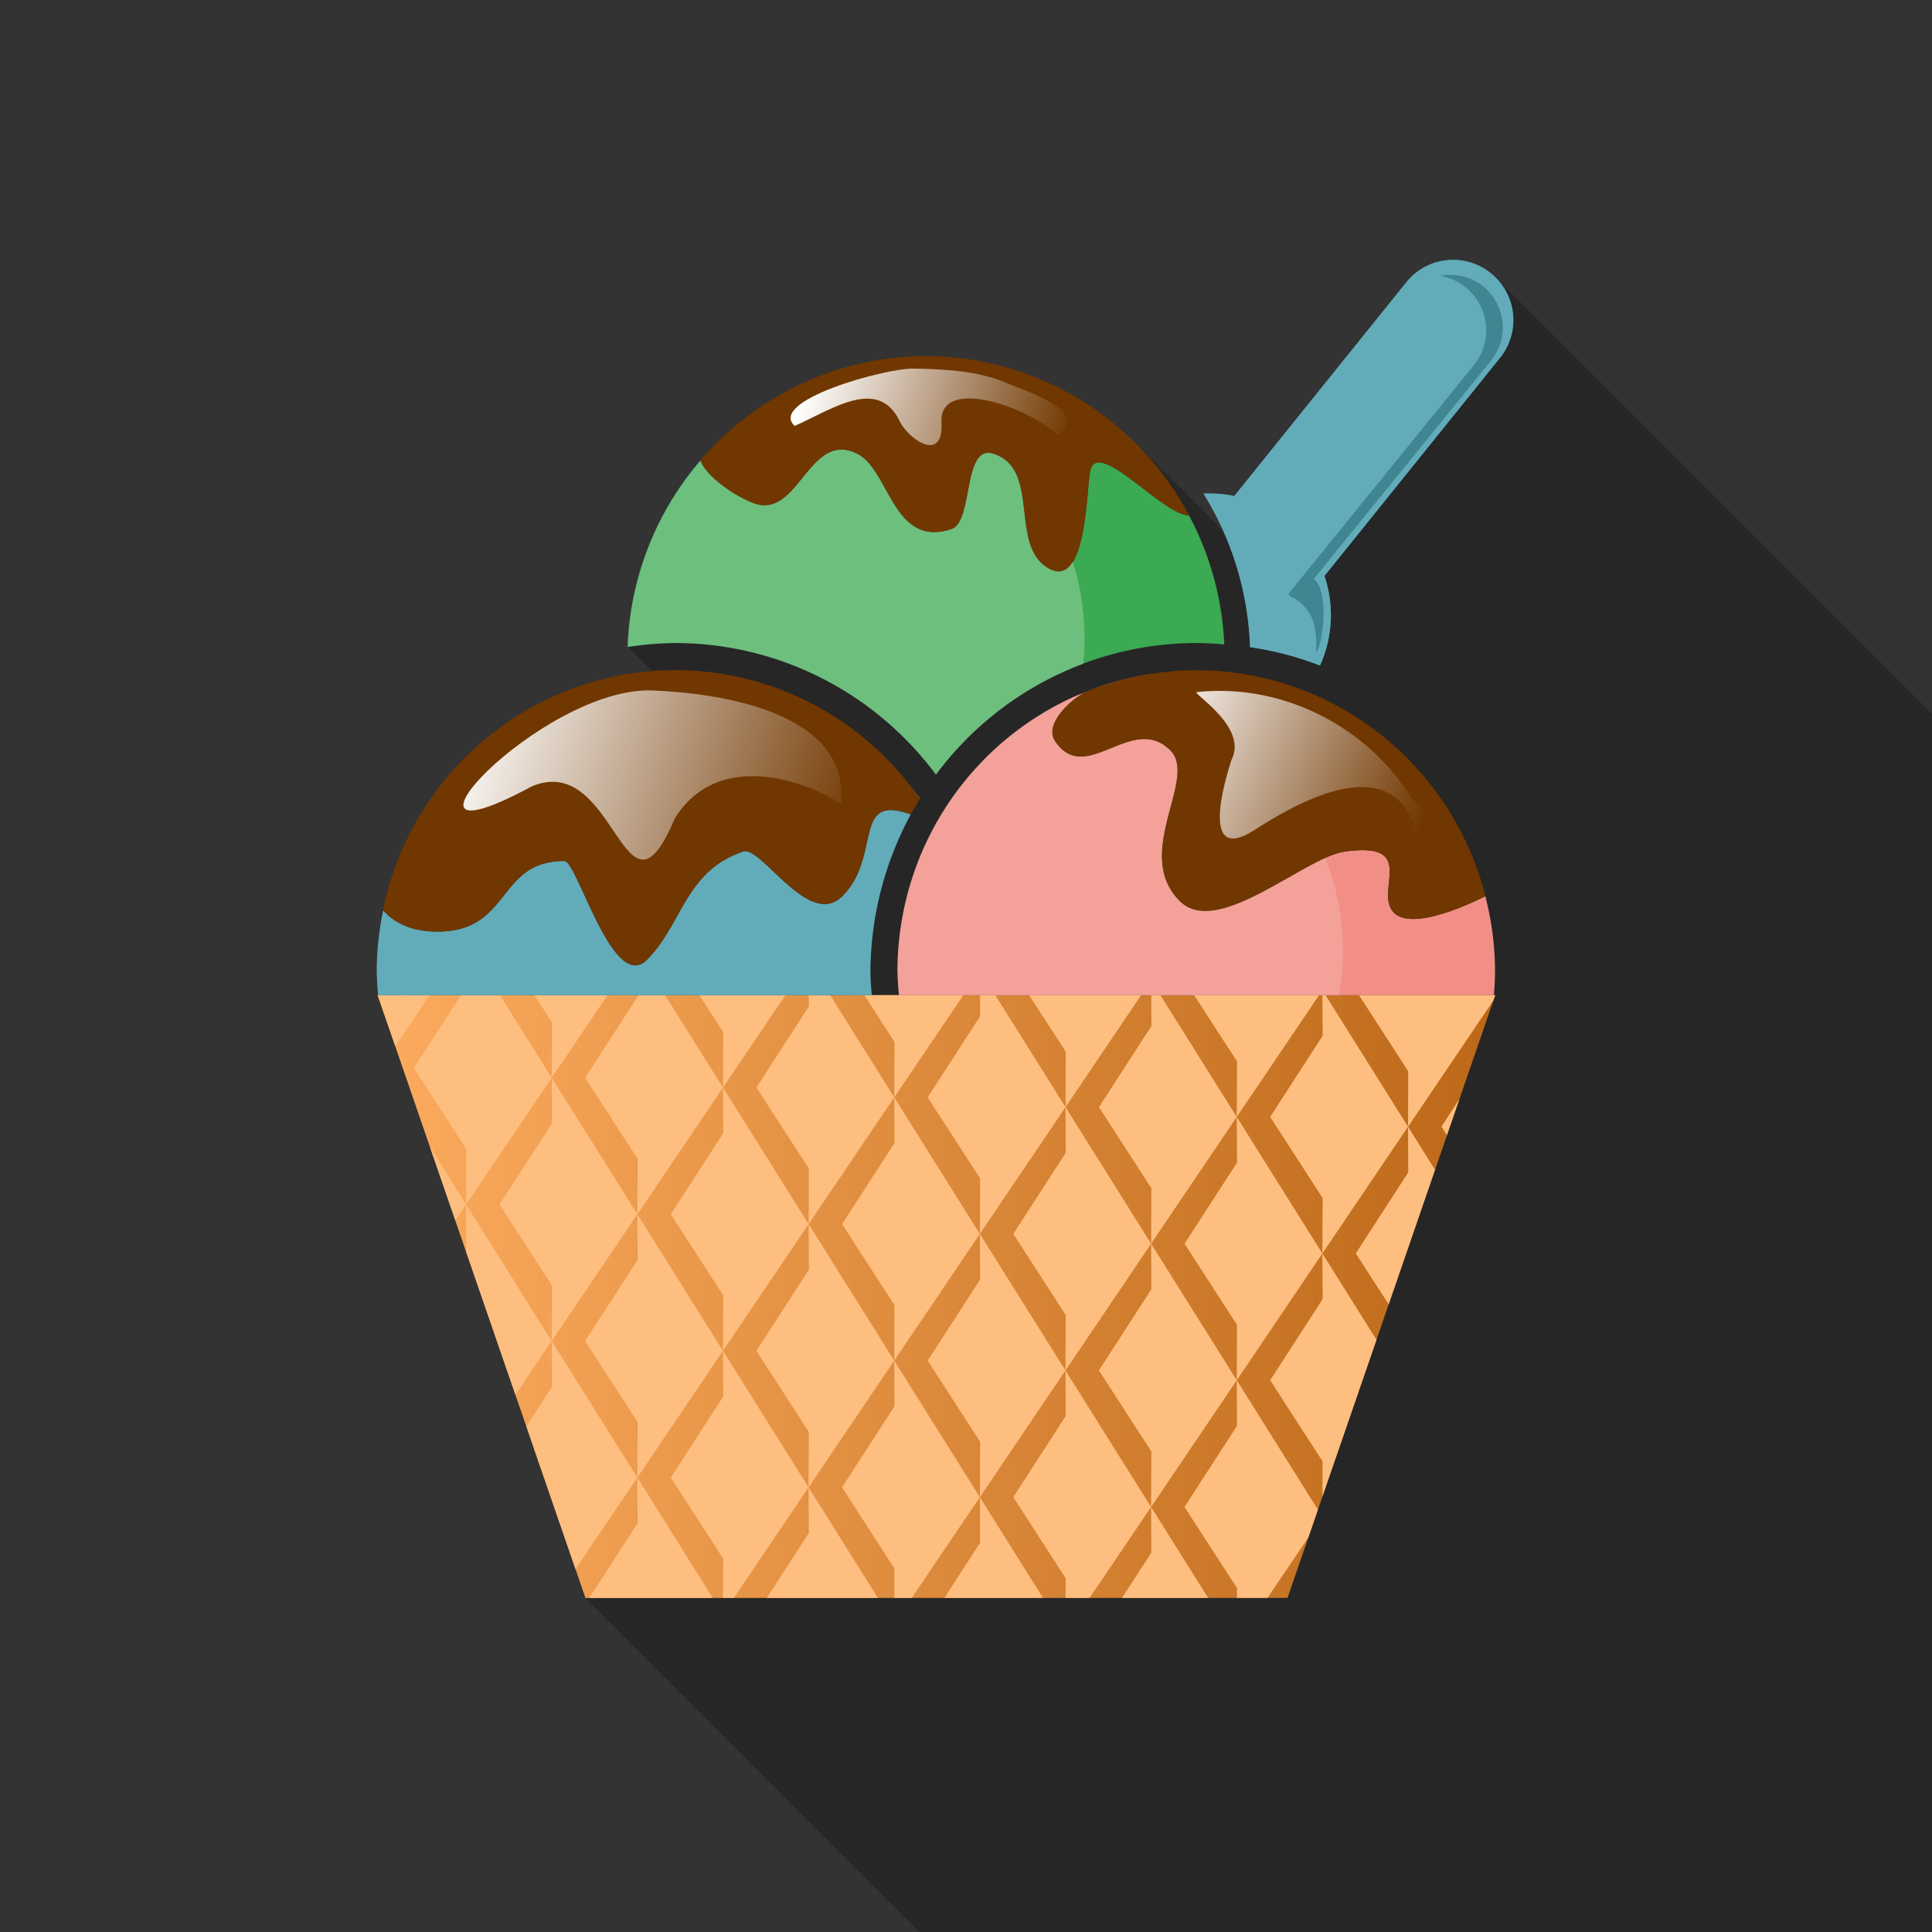 <?xml version="1.0" encoding="UTF-8" standalone="no"?>
<!-- Created with Inkscape (http://www.inkscape.org/) -->

<svg
   xmlns:dc="http://purl.org/dc/elements/1.1/"
   xmlns:cc="http://creativecommons.org/ns#"
   xmlns:rdf="http://www.w3.org/1999/02/22-rdf-syntax-ns#"
   xmlns:svg="http://www.w3.org/2000/svg"
   xmlns="http://www.w3.org/2000/svg"
   xmlns:xlink="http://www.w3.org/1999/xlink"
   xmlns:sodipodi="http://sodipodi.sourceforge.net/DTD/sodipodi-0.dtd"
   xmlns:inkscape="http://www.inkscape.org/namespaces/inkscape"
   width="64"
   height="64"
   id="svg4684"
   version="1.1"
   inkscape:version="0.91 r13725"
   viewBox="0 0 64 64"
   sodipodi:docname="dessert-couleur.svg">
  <rect x="0" y="0" width="64" height="64" fill="#333333" stroke="none"/>
  <defs
     id="defs4686">
    <linearGradient
       inkscape:collect="always"
       id="linearGradient5610">
      <stop
         style="stop-color:#ffffff;stop-opacity:1;"
         offset="0"
         id="stop5612" />
      <stop
         style="stop-color:#ffffff;stop-opacity:0;"
         offset="1"
         id="stop5614" />
    </linearGradient>
    <linearGradient
       inkscape:collect="always"
       id="linearGradient5600">
      <stop
         style="stop-color:#fcab5e;stop-opacity:1;"
         offset="0"
         id="stop5602" />
      <stop
         style="stop-color:#fcab5e;stop-opacity:0;"
         offset="1"
         id="stop5604" />
    </linearGradient>
    <inkscape:path-effect
       effect="spiro"
       id="path-effect3941-8"
       is_visible="true" />
    <linearGradient
       inkscape:collect="always"
       xlink:href="#linearGradient5600"
       id="linearGradient5606"
       x1="12.511"
       y1="42.949"
       x2="49.532"
       y2="42.949"
       gradientUnits="userSpaceOnUse" />
    <linearGradient
       inkscape:collect="always"
       xlink:href="#linearGradient5610"
       id="linearGradient5628"
       x1="16.232"
       y1="22.768"
       x2="27.015"
       y2="26.859"
       gradientUnits="userSpaceOnUse"
       gradientTransform="matrix(1.175,0,0,1.375,-3.538,-8.468)" />
    <linearGradient
       inkscape:collect="always"
       xlink:href="#linearGradient5610"
       id="linearGradient5630"
       x1="38.436"
       y1="22.281"
       x2="47.551"
       y2="26.211"
       gradientUnits="userSpaceOnUse" />
    <linearGradient
       inkscape:collect="always"
       xlink:href="#linearGradient5610"
       id="linearGradient5632"
       x1="26.873"
       y1="12.181"
       x2="35.353"
       y2="14.745"
       gradientUnits="userSpaceOnUse" />
  </defs>
  <sodipodi:namedview
     id="base"
     pagecolor="#ffffff"
     bordercolor="#666666"
     borderopacity="1.0"
     inkscape:pageopacity="0.0"
     inkscape:pageshadow="2"
     inkscape:zoom="4.9095167"
     inkscape:cx="47.287731"
     inkscape:cy="54.50565"
     inkscape:current-layer="layer1"
     showgrid="true"
     inkscape:document-units="px"
     inkscape:grid-bbox="true"
     inkscape:snap-page="true"
     inkscape:object-nodes="true"
     inkscape:object-paths="true"
     inkscape:snap-bbox="true"
     inkscape:bbox-nodes="true"
     inkscape:snap-object-midpoints="true"
     inkscape:snap-global="false"
     showguides="true"
     inkscape:window-width="1470"
     inkscape:window-height="841"
     inkscape:window-x="-8"
     inkscape:window-y="-8"
     inkscape:window-maximized="1" />
  <g
     id="layer1"
     inkscape:label="Layer 1"
     inkscape:groupmode="layer">
    <path
       style="opacity:0.332;fill:#000000;fill-opacity:0.771;stroke:none;stroke-width:1.5;stroke-linecap:round;stroke-linejoin:round;stroke-miterlimit:4;stroke-dasharray:none;stroke-dashoffset:0;stroke-opacity:1"
       d="M 48.303 8.615 C 48.175 8.604 48.049 8.605 47.922 8.619 C 47.669 8.646 47.419 8.723 47.191 8.846 C 46.963 8.969 46.757 9.138 46.584 9.354 L 40.887 16.432 C 40.718 16.396 40.547 16.373 40.377 16.359 C 40.206 16.346 40.036 16.343 39.865 16.35 A 10.173 10.243 0 0 1 40.498 17.562 A 10.173 10.243 0 0 1 40.854 18.461 C 40.749 18.157 40.631 17.856 40.498 17.562 L 37.635 14.699 A 9.898 9.965 0 0 0 37.596 14.66 A 9.898 9.965 0 0 0 37.496 14.57 A 9.898 9.965 0 0 0 36.91 14.043 A 9.898 9.965 0 0 0 36.848 13.992 A 9.898 9.965 0 0 0 36.523 13.752 A 9.898 9.965 0 0 0 36.02 13.391 A 9.898 9.965 0 0 0 35.438 13.047 A 9.898 9.965 0 0 0 35.314 12.975 A 9.898 9.965 0 0 0 35.129 12.877 A 9.898 9.965 0 0 0 34.783 12.717 A 9.898 9.965 0 0 0 34.455 12.566 A 9.898 9.965 0 0 0 34.193 12.461 A 9.898 9.965 0 0 0 33.691 12.287 A 9.898 9.965 0 0 0 33.227 12.145 A 9.898 9.965 0 0 0 33.018 12.096 A 9.898 9.965 0 0 0 32.25 11.934 A 9.898 9.965 0 0 0 31.664 11.855 A 9.898 9.965 0 0 0 31.15 11.814 A 9.898 9.965 0 0 0 30.674 11.795 A 9.898 9.965 0 0 0 29.686 11.846 A 9.898 9.965 0 0 0 28.895 11.969 A 9.898 9.965 0 0 0 28.469 12.061 A 9.898 9.965 0 0 0 28.453 12.064 A 9.898 9.965 0 0 0 27.951 12.193 A 9.898 9.965 0 0 0 27.75 12.246 A 9.898 9.965 0 0 0 27.498 12.34 A 9.898 9.965 0 0 0 27.49 12.342 A 9.898 9.965 0 0 0 27.039 12.51 A 9.898 9.965 0 0 0 26.82 12.59 A 9.898 9.965 0 0 0 26.609 12.693 A 8.526 8.506 0 0 0 26.598 12.693 A 9.898 9.965 0 0 0 26.49 12.748 A 9.898 9.965 0 0 0 26.141 12.924 A 9.898 9.965 0 0 0 25.691 13.176 A 9.898 9.965 0 0 0 25.682 13.18 A 9.898 9.965 0 0 0 25.676 13.184 A 9.898 9.965 0 0 0 25.279 13.432 A 9.898 9.965 0 0 0 24.877 13.713 A 9.898 9.965 0 0 0 24.865 13.721 A 9.898 9.965 0 0 1 24.863 13.723 A 9.898 9.965 0 0 0 24.502 14 A 9.898 9.965 0 0 0 24.082 14.359 A 9.898 9.965 0 0 0 23.736 14.688 A 9.898 9.965 0 0 0 23.58 14.834 A 9.898 9.965 0 0 0 23.498 14.924 A 9.898 9.965 0 0 0 23.303 15.141 A 9.898 9.965 0 0 0 23.221 15.232 A 9.898 9.965 0 0 0 23.215 15.238 A 9.898 9.965 0 0 0 23.199 15.256 A 9.898 9.965 0 0 0 20.85 20.65 A 9.898 9.965 0 0 0 20.85 20.654 A 9.898 9.965 0 0 0 20.791 21.432 L 21.598 22.238 A 9.898 9.965 0 0 0 16.918 23.861 A 8.526 8.506 0 0 0 16.916 23.861 A 9.898 9.965 0 0 0 16.902 23.871 A 9.898 9.965 0 0 0 16.139 24.438 A 9.898 9.965 0 0 0 16.104 24.465 A 9.898 9.965 0 0 0 15.482 25.031 A 9.898 9.965 0 0 0 15.369 25.137 A 9.898 9.965 0 0 0 14.822 25.744 A 9.898 9.965 0 0 0 14.715 25.869 A 9.898 9.965 0 0 0 14.705 25.879 A 9.898 9.965 0 0 0 14.242 26.508 A 9.898 9.965 0 0 0 14.115 26.688 A 9.898 9.965 0 0 0 13.746 27.311 A 9.898 9.965 0 0 0 13.648 27.482 A 9.898 9.965 0 0 0 13.609 27.553 A 9.898 9.965 0 0 0 13.25 28.338 A 9.898 9.965 0 0 0 13.193 28.461 A 9.898 9.965 0 0 0 13.012 28.982 A 9.898 9.965 0 0 0 12.996 29.031 A 9.898 9.965 0 0 0 12.861 29.443 A 9.898 9.965 0 0 0 12.686 30.146 C 12.688 30.149 12.691 30.152 12.693 30.154 A 9.898 9.965 0 0 0 12.479 32.164 A 9.898 9.965 0 0 0 12.527 32.967 L 12.512 32.967 L 13.094 34.654 L 14.246 37.998 L 15.084 40.428 L 19.395 52.932 L 30.463 64 L 64 64 L 64 23.648 L 49.516 9.166 L 49.51 9.172 C 49.468 9.132 49.433 9.088 49.387 9.051 C 49.242 8.934 49.083 8.85 48.92 8.779 C 48.883 8.763 48.848 8.748 48.811 8.734 C 48.645 8.674 48.475 8.63 48.303 8.615 z M 50.121 10.465 C 50.122 10.479 50.122 10.493 50.123 10.508 C 50.122 10.494 50.122 10.479 50.121 10.465 z M 50.115 10.822 C 50.111 10.863 50.101 10.903 50.094 10.943 C 50.101 10.903 50.111 10.863 50.115 10.822 z M 50.047 11.168 C 50.021 11.257 49.983 11.343 49.943 11.43 C 49.983 11.344 50.02 11.257 50.047 11.168 z M 49.906 11.521 C 49.846 11.637 49.774 11.748 49.689 11.854 C 49.774 11.748 49.846 11.637 49.906 11.521 z M 33.398 15.32 L 33.4 15.32 C 33.462 15.382 33.515 15.449 33.562 15.521 C 33.515 15.449 33.46 15.382 33.398 15.32 z M 39.748 17.854 C 39.803 17.983 39.859 18.111 39.908 18.242 A 9.898 9.965 0 0 0 39.748 17.854 z M 40.891 18.576 A 10.173 10.243 0 0 1 41.127 19.404 C 41.06 19.125 40.981 18.849 40.891 18.576 z M 40.104 18.822 C 40.15 18.971 40.199 19.118 40.238 19.27 A 9.898 9.965 0 0 0 40.104 18.822 z M 41.17 19.607 A 10.173 10.243 0 0 1 41.309 20.348 C 41.273 20.099 41.224 19.853 41.17 19.607 z M 40.371 19.883 C 40.398 20.022 40.43 20.16 40.451 20.301 A 9.898 9.965 0 0 0 40.371 19.883 z M 44.078 20.486 C 44.076 20.554 44.07 20.622 44.064 20.689 C 44.07 20.622 44.076 20.554 44.078 20.486 z M 41.35 20.727 A 10.173 10.243 0 0 1 41.41 21.438 A 10.47 10.542 0 0 1 42.438 21.639 A 10.47 10.542 0 0 1 42.512 21.662 C 42.148 21.569 41.782 21.491 41.41 21.438 C 41.401 21.199 41.375 20.963 41.35 20.727 z M 43.992 21.199 C 43.979 21.262 43.967 21.324 43.951 21.387 C 43.967 21.325 43.979 21.262 43.992 21.199 z M 22.377 21.301 A 10.788 10.862 0 0 1 23.527 21.369 C 23.147 21.328 22.764 21.301 22.377 21.301 z M 22.377 21.301 C 22.168 21.302 21.96 21.314 21.752 21.328 A 10.788 10.862 0 0 1 22.377 21.301 z M 39.627 21.301 C 39.379 21.302 39.132 21.32 38.885 21.338 A 10.788 10.862 0 0 1 39.627 21.301 z M 38.258 21.406 C 38.121 21.425 37.982 21.439 37.846 21.463 A 10.788 10.862 0 0 1 38.258 21.406 z M 23.934 21.43 A 10.788 10.862 0 0 1 24.66 21.557 C 24.421 21.504 24.177 21.466 23.934 21.43 z M 37.168 21.609 C 37.067 21.634 36.965 21.652 36.865 21.68 A 10.788 10.862 0 0 1 37.168 21.609 z M 25.139 21.68 A 10.788 10.862 0 0 1 25.768 21.865 C 25.56 21.796 25.35 21.736 25.139 21.68 z M 42.893 21.775 A 10.47 10.542 0 0 1 43.725 22.047 C 43.453 21.941 43.172 21.858 42.893 21.775 z M 26.229 22.035 A 10.788 10.862 0 0 1 26.844 22.295 C 26.642 22.202 26.436 22.116 26.229 22.035 z M 39.627 22.199 C 39.734 22.201 39.842 22.205 39.949 22.211 C 39.967 22.212 39.986 22.214 40.004 22.215 C 39.878 22.21 39.754 22.199 39.627 22.199 z M 23.184 22.242 L 23.203 22.244 C 23.349 22.257 23.495 22.273 23.641 22.293 A 9.898 9.965 0 0 0 23.184 22.242 z M 41.562 22.402 C 41.574 22.405 41.586 22.406 41.598 22.408 C 41.617 22.412 41.635 22.418 41.654 22.422 C 41.624 22.415 41.593 22.409 41.562 22.402 z M 27.279 22.506 A 10.788 10.862 0 0 1 27.869 22.836 C 27.676 22.72 27.479 22.609 27.279 22.506 z M 34.316 22.734 C 34.233 22.782 34.152 22.831 34.07 22.881 A 10.788 10.862 0 0 1 34.316 22.734 z M 43.645 23.07 C 43.706 23.098 43.767 23.125 43.828 23.154 C 43.876 23.177 43.923 23.203 43.971 23.227 C 43.863 23.173 43.755 23.12 43.645 23.07 z M 28.271 23.084 A 10.788 10.862 0 0 1 28.842 23.494 C 28.655 23.352 28.467 23.213 28.271 23.084 z M 33.402 23.318 C 33.358 23.35 33.313 23.38 33.27 23.412 A 10.788 10.862 0 0 1 33.402 23.318 z M 44.279 23.385 C 44.313 23.402 44.347 23.418 44.381 23.436 C 44.483 23.493 44.585 23.552 44.686 23.613 C 44.71 23.628 44.733 23.645 44.758 23.66 C 44.601 23.564 44.442 23.472 44.279 23.385 z M 29.207 23.775 A 10.788 10.862 0 0 1 29.74 24.256 C 29.566 24.091 29.391 23.927 29.207 23.775 z M 44.982 23.803 C 45.068 23.858 45.156 23.911 45.24 23.969 C 45.322 24.026 45.403 24.085 45.482 24.145 C 45.675 24.286 45.861 24.435 46.043 24.59 C 46.073 24.616 46.103 24.643 46.133 24.67 C 46.169 24.702 46.205 24.733 46.24 24.766 C 46.361 24.877 46.477 24.992 46.592 25.109 C 46.442 24.96 46.292 24.81 46.133 24.67 C 45.923 24.486 45.706 24.31 45.482 24.145 C 45.32 24.024 45.152 23.913 44.982 23.803 z M 32.508 24.027 C 32.461 24.069 32.417 24.114 32.371 24.156 A 10.788 10.862 0 0 1 32.508 24.027 z M 30.061 24.557 A 10.788 10.862 0 0 1 30.822 25.422 C 30.583 25.118 30.327 24.83 30.061 24.557 z M 31.779 24.74 C 31.731 24.792 31.682 24.844 31.635 24.896 A 10.788 10.862 0 0 1 31.779 24.74 z M 46.766 25.277 C 46.847 25.364 46.926 25.453 47.004 25.543 C 47.039 25.582 47.071 25.624 47.105 25.664 C 46.993 25.534 46.884 25.402 46.766 25.277 z M 47.371 25.98 C 47.388 26.002 47.407 26.023 47.424 26.045 C 47.48 26.12 47.534 26.197 47.588 26.273 C 47.516 26.175 47.446 26.076 47.371 25.98 z M 47.918 26.75 C 47.94 26.783 47.963 26.815 47.984 26.848 C 48.028 26.917 48.071 26.986 48.113 27.057 C 48.128 27.081 48.14 27.106 48.154 27.131 C 48.079 27.002 47.999 26.875 47.918 26.75 z M 30.17 26.98 C 29.971 27.347 29.8 27.725 29.645 28.109 A 10.907 10.982 0 0 1 30.17 26.98 z M 48.406 27.596 C 48.43 27.642 48.457 27.687 48.48 27.734 C 48.503 27.781 48.525 27.827 48.547 27.873 C 48.502 27.779 48.454 27.688 48.406 27.596 z M 29.504 28.496 C 29.408 28.761 29.321 29.028 29.246 29.299 A 10.907 10.982 0 0 1 29.504 28.496 z M 48.852 28.594 C 48.861 28.618 48.874 28.641 48.883 28.666 C 48.889 28.682 48.895 28.697 48.9 28.713 C 48.886 28.672 48.867 28.634 48.852 28.594 z M 29.129 29.758 C 29.068 30.02 29.022 30.285 28.98 30.551 A 10.907 10.982 0 0 1 29.129 29.758 z M 49.393 30.66 C 49.412 30.784 49.434 30.907 49.449 31.031 A 9.898 9.965 0 0 0 49.393 30.66 z M 28.912 31.002 C 28.866 31.41 28.834 31.821 28.834 32.234 A 10.907 10.982 0 0 1 28.912 31.002 z M 49.479 33.119 L 49.477 33.156 L 49.467 33.156 L 48.348 36.398 L 49.471 33.141 L 49.479 33.119 z "
       id="rect5516" />
    <path
       sodipodi:nodetypes="ccccc"
       inkscape:connector-curvature="0"
       id="path5608"
       d="m 12.511,32.966 37.021,0 -6.882,19.966 -23.255,0 z"
       style="opacity:1;fill:#bc6818;fill-opacity:1;stroke:none;stroke-width:1.5;stroke-linecap:round;stroke-linejoin:round;stroke-miterlimit:4;stroke-dasharray:none;stroke-dashoffset:0;stroke-opacity:1" />
    <path
       style="opacity:1;fill:url(#linearGradient5606);fill-opacity:1;stroke:none;stroke-width:1.5;stroke-linecap:round;stroke-linejoin:round;stroke-miterlimit:4;stroke-dasharray:none;stroke-dashoffset:0;stroke-opacity:1"
       d="m 12.511,32.966 37.021,0 -6.882,19.966 -23.255,0 z"
       id="rect5273"
       inkscape:connector-curvature="0"
       sodipodi:nodetypes="ccccc" />
    <path
       style="opacity:1;fill:#febe80;fill-opacity:1;stroke:none;stroke-width:1.5;stroke-linecap:round;stroke-linejoin:round;stroke-miterlimit:4;stroke-dasharray:none;stroke-dashoffset:0;stroke-opacity:1"
       d="M 12.512 32.967 L 13.094 34.654 L 14.234 32.967 L 12.512 32.967 z M 15.27 32.967 L 13.711 35.379 L 15.449 38.064 L 15.439 39.9 L 18.277 35.703 L 16.562 32.967 L 15.27 32.967 z M 18.277 35.703 L 20.125 32.967 L 17.703 32.967 L 18.285 33.867 L 18.277 35.703 z M 18.277 35.703 L 18.285 37.213 L 16.547 39.9 L 18.285 42.588 L 18.275 44.424 L 21.113 40.225 L 18.277 35.703 z M 21.113 40.225 L 23.949 36.027 L 22.031 32.967 L 21.123 32.967 L 21.123 33.014 L 19.385 35.703 L 21.123 38.391 L 21.113 40.225 z M 21.113 40.225 L 21.123 41.734 L 19.383 44.424 L 21.121 47.111 L 21.113 48.947 L 23.949 44.748 L 21.113 40.225 z M 23.949 44.748 L 26.787 40.549 L 23.949 36.027 L 23.959 37.537 L 22.221 40.225 L 23.959 42.912 L 23.949 44.748 z M 23.949 44.748 L 23.959 46.258 L 22.221 48.947 L 23.957 51.635 L 23.949 52.932 L 24.312 52.932 L 26.785 49.271 L 23.949 44.748 z M 26.785 49.271 L 29.623 45.072 L 26.787 40.549 L 26.795 42.061 L 25.057 44.748 L 26.793 47.436 L 26.785 49.271 z M 26.785 49.271 L 26.793 50.781 L 25.402 52.932 L 29.08 52.932 L 26.785 49.271 z M 26.787 40.549 L 29.623 36.352 L 27.502 32.967 L 26.793 32.967 L 26.795 33.338 L 25.057 36.027 L 26.795 38.713 L 26.787 40.549 z M 29.623 36.352 L 31.912 32.967 L 28.631 32.967 L 29.633 34.516 L 29.623 36.352 z M 29.623 36.352 L 29.633 37.861 L 27.895 40.549 L 29.631 43.236 L 29.623 45.072 L 32.459 40.875 L 29.623 36.352 z M 32.459 40.875 L 35.297 36.676 L 32.971 32.967 L 32.465 32.967 L 32.469 33.662 L 30.73 36.352 L 32.469 39.039 L 32.459 40.875 z M 32.459 40.875 L 32.469 42.385 L 30.73 45.072 L 32.467 47.76 L 32.459 49.596 L 35.295 45.398 L 32.459 40.875 z M 35.295 45.398 L 38.133 41.199 L 35.297 36.676 L 35.305 38.186 L 33.566 40.875 L 35.303 43.561 L 35.295 45.398 z M 35.295 45.398 L 35.303 46.906 L 33.566 49.596 L 35.303 52.283 L 35.299 52.932 L 36.096 52.932 L 38.131 49.922 L 35.295 45.398 z M 38.131 49.922 L 40.969 45.723 L 38.133 41.199 L 38.141 42.709 L 36.402 45.398 L 38.141 48.084 L 38.131 49.922 z M 38.131 49.922 L 38.141 51.43 L 37.168 52.932 L 40.02 52.932 L 38.131 49.922 z M 38.133 41.199 L 40.969 37 L 38.439 32.967 L 38.137 32.967 L 38.143 33.988 L 36.404 36.676 L 38.141 39.363 L 38.133 41.199 z M 40.969 37 L 43.695 32.967 L 39.557 32.967 L 40.979 35.164 L 40.969 37 z M 40.969 37 L 40.979 38.51 L 39.24 41.199 L 40.977 43.887 L 40.969 45.723 L 43.805 41.523 L 40.969 37 z M 43.805 41.523 L 46.643 37.324 L 43.91 32.967 L 43.807 32.967 L 43.814 34.312 L 42.076 37 L 43.814 39.688 L 43.805 41.523 z M 43.805 41.523 L 43.814 43.033 L 42.076 45.723 L 43.812 48.41 L 43.807 49.574 L 45.598 44.383 L 43.805 41.523 z M 46.643 37.324 L 49.471 33.141 L 49.531 32.967 L 45.02 32.967 L 46.65 35.488 L 46.643 37.324 z M 46.643 37.324 L 46.65 38.836 L 44.912 41.523 L 46.002 43.207 L 47.537 38.752 L 46.643 37.324 z M 40.969 45.723 L 40.977 47.232 L 39.238 49.922 L 40.977 52.607 L 40.975 52.932 L 41.988 52.932 L 43.34 50.934 L 43.658 50.01 L 40.969 45.723 z M 35.297 36.676 L 37.801 32.967 L 34.092 32.967 L 35.305 34.84 L 35.297 36.676 z M 32.459 49.596 L 32.467 51.105 L 31.285 52.932 L 34.549 52.932 L 32.459 49.596 z M 32.459 49.596 L 29.623 45.072 L 29.631 46.584 L 27.893 49.271 L 29.629 51.959 L 29.625 52.932 L 30.203 52.932 L 32.459 49.596 z M 23.949 36.027 L 26.018 32.967 L 23.166 32.967 L 23.959 34.191 L 23.949 36.027 z M 21.113 48.947 L 21.121 50.457 L 19.521 52.932 L 23.609 52.932 L 21.113 48.947 z M 21.113 48.947 L 18.275 44.424 L 18.285 45.934 L 17.436 47.248 L 19.064 51.977 L 21.113 48.947 z M 18.275 44.424 L 15.439 39.9 L 15.449 41.41 L 15.432 41.438 L 17.074 46.201 L 18.275 44.424 z M 15.439 39.9 L 14.246 37.998 L 15.084 40.428 L 15.439 39.9 z M 48.348 36.398 L 47.75 37.324 L 47.932 37.605 L 48.348 36.398 z "
       id="path5491" />
    <path
       style="opacity:1;fill:#3ca953;fill-opacity:1;stroke:none;stroke-width:1.5;stroke-linecap:round;stroke-linejoin:round;stroke-miterlimit:4;stroke-dasharray:none;stroke-dashoffset:0;stroke-opacity:1"
       d="M 30.674 11.795 A 9.898 9.965 0 0 1 31.15 11.814 A 9.898 9.965 0 0 0 30.674 11.795 z M 29.686 11.846 A 9.898 9.965 0 0 0 23.215 15.238 A 9.898 9.965 0 0 1 29.686 11.846 z M 31.664 11.855 A 9.898 9.965 0 0 1 32.25 11.934 A 9.898 9.965 0 0 0 31.664 11.855 z M 32.602 11.996 A 9.898 9.965 0 0 1 33.227 12.145 A 9.898 9.965 0 0 0 32.602 11.996 z M 33.553 12.238 A 9.898 9.965 0 0 1 34.193 12.461 A 9.898 9.965 0 0 0 33.553 12.238 z M 34.455 12.566 A 9.898 9.965 0 0 1 35.129 12.877 A 9.898 9.965 0 0 0 34.455 12.566 z M 35.314 12.975 A 9.898 9.965 0 0 1 36.02 13.391 A 9.898 9.965 0 0 0 35.314 12.975 z M 36.137 13.467 A 9.898 9.965 0 0 1 36.848 13.992 A 9.898 9.965 0 0 0 36.137 13.467 z M 36.91 14.043 A 9.898 9.965 0 0 1 37.596 14.66 A 9.898 9.965 0 0 0 36.91 14.043 z M 37.635 14.699 A 9.898 9.965 0 0 1 38.264 15.391 A 9.898 9.965 0 0 0 37.635 14.699 z M 27.852 14.895 C 26.691 14.923 26.272 17.158 24.965 16.668 C 24.355 16.439 23.429 15.817 23.199 15.256 A 9.898 9.965 0 0 0 20.791 21.432 A 10.788 10.862 0 0 1 22.377 21.301 A 10.788 10.862 0 0 1 31.004 25.66 A 10.788 10.862 0 0 1 39.627 21.301 A 10.788 10.862 0 0 1 40.557 21.348 A 9.898 9.965 0 0 0 39.385 17.068 C 38.544 17.088 36.386 14.511 36.119 15.578 C 35.982 16.127 36.016 19.466 34.791 18.854 C 33.384 18.15 34.51 15.563 32.92 15.033 C 31.875 14.685 32.261 17.278 31.518 17.525 C 29.584 18.17 29.466 15.566 28.4 15.033 C 28.2 14.933 28.017 14.89 27.852 14.895 z M 39.385 17.068 A 9.898 9.965 0 0 0 38.893 16.24 A 9.898 9.965 0 0 1 39.385 17.068 z M 38.305 15.439 A 9.898 9.965 0 0 1 38.857 16.188 A 9.898 9.965 0 0 0 38.305 15.439 z "
       id="path5267" />
    <path
       style="opacity:1;fill:#62acba;fill-opacity:1;stroke:none;stroke-width:1.5;stroke-linecap:round;stroke-linejoin:round;stroke-miterlimit:4;stroke-dasharray:none;stroke-dashoffset:0;stroke-opacity:1"
       d="M 22.377 22.199 A 9.898 9.965 0 0 1 23.203 22.244 A 9.898 9.965 0 0 0 22.377 22.199 z M 23.203 22.244 A 9.898 9.965 0 0 1 23.588 22.285 A 9.898 9.965 0 0 0 23.203 22.244 z M 23.588 22.285 A 9.898 9.965 0 0 1 24.199 22.381 A 9.898 9.965 0 0 0 23.588 22.285 z M 24.199 22.381 A 9.898 9.965 0 0 1 24.537 22.453 A 9.898 9.965 0 0 0 24.199 22.381 z M 24.537 22.453 A 9.898 9.965 0 0 1 25.18 22.619 A 9.898 9.965 0 0 0 24.537 22.453 z M 25.18 22.619 A 9.898 9.965 0 0 1 25.465 22.711 A 9.898 9.965 0 0 0 25.18 22.619 z M 25.465 22.711 A 9.898 9.965 0 0 1 26.127 22.957 A 9.898 9.965 0 0 0 25.465 22.711 z M 26.127 22.957 A 9.898 9.965 0 0 1 26.363 23.059 A 9.898 9.965 0 0 0 26.127 22.957 z M 26.363 23.059 A 9.898 9.965 0 0 1 27.051 23.396 A 9.898 9.965 0 0 0 26.363 23.059 z M 27.051 23.396 A 9.898 9.965 0 0 1 27.209 23.486 A 9.898 9.965 0 0 0 27.051 23.396 z M 27.209 23.486 A 9.898 9.965 0 0 1 27.898 23.912 A 9.898 9.965 0 0 0 27.209 23.486 z M 27.898 23.912 A 9.898 9.965 0 0 1 28.039 24.01 A 9.898 9.965 0 0 0 27.898 23.912 z M 28.039 24.01 A 9.898 9.965 0 0 1 28.727 24.541 A 9.898 9.965 0 0 0 28.039 24.01 z M 28.727 24.541 A 9.898 9.965 0 0 1 28.775 24.582 A 9.898 9.965 0 0 0 28.727 24.541 z M 28.775 24.582 A 9.898 9.965 0 0 1 29.449 25.217 A 9.898 9.965 0 0 0 28.775 24.582 z M 29.449 25.217 A 9.898 9.965 0 0 1 29.498 25.268 A 9.898 9.965 0 0 0 29.449 25.217 z M 29.498 25.268 A 9.898 9.965 0 0 1 30.107 25.969 A 9.898 9.965 0 0 0 29.498 25.268 z M 30.107 25.969 A 9.898 9.965 0 0 1 30.16 26.037 A 9.898 9.965 0 0 0 30.107 25.969 z M 30.16 26.037 A 9.898 9.965 0 0 1 30.473 26.461 A 10.907 10.982 0 0 1 30.479 26.449 A 9.898 9.965 0 0 0 30.16 26.037 z M 29.566 26.836 C 28.424 26.772 29.063 28.527 27.9 29.689 C 26.799 30.791 25.219 28.008 24.623 28.207 C 22.692 28.851 22.614 30.609 21.428 31.795 C 20.304 32.919 19.122 28.521 18.697 28.521 C 16.447 28.521 16.944 30.861 14.488 30.861 C 13.632 30.861 13.064 30.571 12.693 30.154 A 9.898 9.965 0 0 0 12.479 32.164 A 9.898 9.965 0 0 0 12.527 32.967 L 28.879 32.967 A 10.907 10.982 0 0 1 28.834 32.234 A 10.907 10.982 0 0 1 30.17 26.98 C 29.927 26.892 29.728 26.845 29.566 26.836 z M 13.152 28.555 A 9.898 9.965 0 0 0 12.982 29.076 A 9.898 9.965 0 0 1 13.152 28.555 z M 12.982 29.076 A 9.898 9.965 0 0 0 12.811 29.627 A 9.898 9.965 0 0 1 12.982 29.076 z "
       id="ellipse5269" />
    <path
       style="opacity:1;fill:#f18f86;fill-opacity:1;stroke:none;stroke-width:1.5;stroke-linecap:round;stroke-linejoin:round;stroke-miterlimit:4;stroke-dasharray:none;stroke-dashoffset:0;stroke-opacity:1"
       d="M 39.627 22.199 A 9.898 9.965 0 0 0 39.008 22.236 A 9.898 9.965 0 0 1 39.627 22.199 z M 39.008 22.236 A 9.898 9.965 0 0 0 38.436 22.281 A 9.898 9.965 0 0 1 39.008 22.236 z M 39.949 22.211 A 9.898 9.965 0 0 1 40.594 22.256 A 9.898 9.965 0 0 0 39.949 22.211 z M 41.002 22.307 A 9.898 9.965 0 0 1 41.598 22.408 A 9.898 9.965 0 0 0 41.002 22.307 z M 38.102 22.332 A 9.898 9.965 0 0 0 36.287 22.797 L 38.102 22.332 z M 41.963 22.492 A 9.898 9.965 0 0 1 42.537 22.65 A 9.898 9.965 0 0 0 41.963 22.492 z M 42.938 22.785 A 9.898 9.965 0 0 1 43.465 22.99 A 9.898 9.965 0 0 0 42.938 22.785 z M 36.08 22.873 A 9.898 9.965 0 0 0 29.73 32.164 A 9.898 9.965 0 0 0 29.779 32.967 L 49.486 32.967 A 9.898 9.965 0 0 0 49.525 32.164 A 9.898 9.965 0 0 0 49.203 29.688 C 48.915 29.833 46.816 30.874 46.18 30.238 C 45.487 29.546 47.032 27.855 44.539 28.211 C 43.207 28.401 40.324 31.09 39.082 29.848 C 37.502 28.267 39.698 25.785 38.77 24.857 C 37.499 23.587 35.968 26.074 34.949 24.547 C 34.546 23.942 35.632 23.021 36.08 22.873 z M 43.828 23.154 A 9.898 9.965 0 0 1 44.381 23.436 A 9.898 9.965 0 0 0 43.828 23.154 z M 44.686 23.613 A 9.898 9.965 0 0 1 45.24 23.969 A 9.898 9.965 0 0 0 44.686 23.613 z M 45.482 24.145 A 9.898 9.965 0 0 1 46.043 24.59 A 9.898 9.965 0 0 0 45.482 24.145 z M 46.24 24.766 A 9.898 9.965 0 0 1 46.766 25.277 A 9.898 9.965 0 0 0 46.24 24.766 z M 46.934 25.459 A 9.898 9.965 0 0 1 47.424 26.045 A 9.898 9.965 0 0 0 46.934 25.459 z M 47.551 26.211 A 9.898 9.965 0 0 1 47.984 26.848 A 9.898 9.965 0 0 0 47.551 26.211 z M 48.113 27.057 A 9.898 9.965 0 0 1 48.48 27.734 A 9.898 9.965 0 0 0 48.113 27.057 z M 48.561 27.904 A 9.898 9.965 0 0 1 48.883 28.666 A 9.898 9.965 0 0 0 48.561 27.904 z M 48.936 28.811 A 9.898 9.965 0 0 1 49.18 29.6 A 9.898 9.965 0 0 0 48.936 28.811 z "
       id="ellipse5271" />
    <path
       inkscape:connector-curvature="0"
       id="path5566"
       d="m 47.922,8.619 c -0.507,0.055 -0.992,0.304 -1.338,0.734 l -5.696,7.079 c -0.338,-0.072 -0.68,-0.096 -1.021,-0.082 a 10.173,10.243 0 0 1 1.543,5.088 10.47,10.542 0 0 1 2.315,0.608 c 0.431,-0.947 0.474,-2.008 0.149,-2.967 l 5.815,-7.224 c 0.692,-0.86 0.558,-2.111 -0.302,-2.803 -0.43,-0.346 -0.958,-0.487 -1.465,-0.432 z"
       style="opacity:1;fill:#408592;fill-opacity:1;stroke:none;stroke-width:1.5;stroke-linecap:round;stroke-linejoin:round;stroke-miterlimit:4;stroke-dasharray:none;stroke-dashoffset:0;stroke-opacity:1" />
    <path
       style="opacity:1;fill:#62acba;fill-opacity:1;stroke:none;stroke-width:1.5;stroke-linecap:round;stroke-linejoin:round;stroke-miterlimit:4;stroke-dasharray:none;stroke-dashoffset:0;stroke-opacity:1"
       d="M 48.303 8.615 C 48.175 8.604 48.049 8.605 47.922 8.619 C 47.415 8.674 46.93 8.923 46.584 9.354 L 40.887 16.432 C 40.549 16.359 40.206 16.336 39.865 16.35 A 10.173 10.243 0 0 1 41.41 21.438 A 10.47 10.542 0 0 1 43.725 22.047 C 44.156 21.1 44.198 20.037 43.873 19.078 L 49.689 11.854 C 50.382 10.993 50.247 9.743 49.387 9.051 C 49.064 8.791 48.685 8.648 48.303 8.615 z M 48.07 9.105 C 48.44 9.111 48.81 9.231 49.123 9.48 C 49.407 9.707 49.6 10.003 49.701 10.324 C 49.735 10.431 49.759 10.541 49.771 10.652 C 49.821 11.096 49.702 11.557 49.4 11.936 L 43.523 19.176 C 44.062 19.609 43.807 21.428 43.592 21.619 C 43.623 20.964 43.602 20.152 42.719 19.742 C 42.707 19.716 42.702 19.689 42.689 19.662 L 48.828 12.09 C 49.146 11.691 49.273 11.206 49.221 10.738 C 49.168 10.271 48.935 9.824 48.537 9.506 C 48.286 9.305 47.998 9.188 47.703 9.137 C 47.824 9.113 47.947 9.104 48.07 9.105 z "
       id="rect5293" />
    <path
       style="fill:#713700;fill-opacity:1;fill-rule:evenodd;stroke:none;stroke-width:1px;stroke-linecap:butt;stroke-linejoin:miter;stroke-opacity:1"
       d="m 39.627,22.2 c -0.494,0.003 -0.987,0.042 -1.475,0.119 -0.807,0.119 -1.361,0.302 -1.901,0.488 -0.045,0.015 -0.09,0.03 -0.134,0.046 -0.428,0.114 -1.58,1.076 -1.168,1.694 1.018,1.528 2.551,-0.959 3.822,0.311 0.928,0.928 -1.269,3.409 0.311,4.99 1.242,1.242 4.126,-1.446 5.458,-1.636 2.493,-0.356 0.947,1.335 1.64,2.028 0.637,0.637 2.746,-0.411 3.027,-0.553 -1.123,-4.403 -5.064,-7.483 -9.58,-7.486 z"
       id="path5314"
       inkscape:connector-curvature="0"
       sodipodi:nodetypes="cccccssssccc" />
    <path
       style="fill:#713700;fill-opacity:1;fill-rule:evenodd;stroke:none;stroke-width:1px;stroke-linecap:butt;stroke-linejoin:miter;stroke-opacity:1"
       d="M 22.377 22.199 A 9.898 9.965 0 0 0 12.686 30.146 C 13.056 30.567 13.627 30.861 14.488 30.861 C 16.944 30.861 16.447 28.521 18.697 28.521 C 19.122 28.521 20.304 32.919 21.428 31.795 C 22.614 30.609 22.692 28.851 24.623 28.207 C 25.219 28.008 26.799 30.791 27.9 29.689 C 29.229 28.361 28.205 26.26 30.176 26.982 A 10.907 10.982 0 0 1 30.473 26.461 A 9.898 9.965 0 0 0 22.377 22.199 z "
       id="path5320" />
    <path
       style="fill:#713700;fill-opacity:1;fill-rule:evenodd;stroke:none;stroke-width:1px;stroke-linecap:butt;stroke-linejoin:miter;stroke-opacity:1"
       d="m 30.674,11.794 a 9.898,9.965 0 0 0 -7.475,3.461 c 0.229,0.561 1.157,1.185 1.767,1.414 1.494,0.56 1.828,-2.439 3.434,-1.636 1.065,0.533 1.185,3.137 3.119,2.493 0.743,-0.248 0.357,-2.841 1.402,-2.493 1.59,0.53 0.464,3.118 1.871,3.822 1.225,0.612 1.192,-2.727 1.329,-3.276 0.267,-1.067 2.424,1.51 3.265,1.49 a 9.898,9.965 0 0 0 -8.711,-5.274 z"
       id="path5322"
       inkscape:connector-curvature="0" />
    <path
       style="opacity:1;fill:#ffffff;fill-opacity:0.252;stroke:none;stroke-width:1.5;stroke-linecap:round;stroke-linejoin:round;stroke-miterlimit:4;stroke-dasharray:none;stroke-dashoffset:0;stroke-opacity:1"
       d="M 26.598 12.693 A 9.898 9.965 0 0 0 26.395 12.799 A 9.898 9.965 0 0 1 26.611 12.693 A 8.526 8.506 0 0 0 26.598 12.693 z M 25.809 13.102 A 9.898 9.965 0 0 0 25.43 13.338 A 9.898 9.965 0 0 1 25.809 13.102 z M 24.992 13.623 A 9.898 9.965 0 0 0 24.588 13.934 A 9.898 9.965 0 0 1 24.992 13.623 z M 24.223 14.229 A 9.898 9.965 0 0 0 23.793 14.633 A 9.898 9.965 0 0 1 24.223 14.229 z M 27.852 14.895 C 26.691 14.923 26.272 17.158 24.965 16.668 C 24.357 16.44 23.436 15.822 23.203 15.262 A 9.898 9.965 0 0 0 20.791 21.432 A 10.788 10.862 0 0 1 22.377 21.301 A 10.788 10.862 0 0 1 31.004 25.66 A 10.788 10.862 0 0 1 35.885 21.994 A 8.526 8.506 0 0 0 35.928 21.152 A 8.526 8.506 0 0 0 35.533 18.602 C 35.358 18.883 35.123 19.02 34.791 18.854 C 33.384 18.15 34.51 15.563 32.92 15.033 C 31.875 14.685 32.261 17.278 31.518 17.525 C 29.584 18.17 29.466 15.566 28.4 15.033 C 28.2 14.933 28.017 14.89 27.852 14.895 z M 23.498 14.924 A 9.898 9.965 0 0 0 23.303 15.141 A 9.898 9.965 0 0 1 23.498 14.924 z "
       id="path5349" />
    <path
       style="opacity:1;fill:#ffffff;fill-opacity:0.157;stroke:none;stroke-width:1.5;stroke-linecap:round;stroke-linejoin:round;stroke-miterlimit:4;stroke-dasharray:none;stroke-dashoffset:0;stroke-opacity:1"
       d="M 16.916 23.861 A 9.898 9.965 0 0 0 16.902 23.871 A 9.898 9.965 0 0 1 16.92 23.861 A 8.526 8.506 0 0 0 16.916 23.861 z M 16.213 24.383 A 9.898 9.965 0 0 0 16.104 24.465 A 9.898 9.965 0 0 1 16.213 24.383 z M 15.482 25.031 A 9.898 9.965 0 0 0 15.369 25.137 A 9.898 9.965 0 0 1 15.482 25.031 z M 14.822 25.744 A 9.898 9.965 0 0 0 14.705 25.879 A 9.898 9.965 0 0 1 14.822 25.744 z M 14.242 26.508 A 9.898 9.965 0 0 0 14.115 26.688 A 9.898 9.965 0 0 1 14.242 26.508 z M 13.746 27.311 A 9.898 9.965 0 0 0 13.609 27.553 A 9.898 9.965 0 0 1 13.746 27.311 z M 13.314 28.191 A 9.898 9.965 0 0 0 13.193 28.461 A 9.898 9.965 0 0 1 13.314 28.191 z M 13.012 28.982 A 9.898 9.965 0 0 0 12.861 29.443 A 9.898 9.965 0 0 1 13.012 28.982 z "
       id="ellipse5351" />
    <path
       style="opacity:1;fill:#ffffff;fill-opacity:0.157;stroke:none;stroke-width:1.5;stroke-linecap:round;stroke-linejoin:round;stroke-miterlimit:4;stroke-dasharray:none;stroke-dashoffset:0;stroke-opacity:1"
       d="M 35.842 23 A 8.526 8.506 0 0 0 35.736 23.004 A 9.898 9.965 0 0 0 29.73 32.164 A 9.898 9.965 0 0 0 29.779 32.967 L 44.355 32.967 A 8.526 8.506 0 0 0 44.492 31.504 A 8.526 8.506 0 0 0 43.904 28.422 C 42.439 29.075 40.153 30.918 39.082 29.848 C 37.502 28.267 39.698 25.785 38.77 24.857 C 37.499 23.587 35.968 26.074 34.949 24.547 C 34.604 24.03 35.337 23.301 35.842 23 z "
       id="ellipse5353" />
    <path
       style="fill:url(#linearGradient5628);fill-opacity:1;fill-rule:evenodd;stroke:none;stroke-width:1px;stroke-linecap:butt;stroke-linejoin:miter;stroke-opacity:1"
       d="m 21.618,22.872 c -3.7,-0.142 -9.52,6.159 -3.993,3.173 2.797,-1.16 3.04,5.064 4.721,1.083 1.443,-2.373 4.489,-1.206 5.51,-0.489 0.335,-3.095 -4.133,-3.685 -6.238,-3.766 z"
       id="path5364"
       inkscape:connector-curvature="0"
       sodipodi:nodetypes="scccs" />
    <path
       style="fill:url(#linearGradient5632);fill-opacity:1;fill-rule:evenodd;stroke:none;stroke-width:1px;stroke-linecap:butt;stroke-linejoin:miter;stroke-opacity:1"
       d="m 30.258,12.211 c -0.933,-0.019 -4.836,1.063 -3.933,1.899 1.261,-0.561 2.786,-1.652 3.495,-0.125 0.269,0.532 1.377,1.349 1.373,0.106 -0.191,-1.679 2.802,-0.647 3.851,0.313 0.899,-0.627 -0.327,-1.21 -1.592,-1.669 -0.992,-0.455 -2.104,-0.503 -3.194,-0.525 z"
       id="path5373"
       inkscape:connector-curvature="0"
       sodipodi:nodetypes="scccccs" />
    <path
       style="fill:url(#linearGradient5630);fill-opacity:1;fill-rule:evenodd;stroke:none;stroke-width:1px;stroke-linecap:butt;stroke-linejoin:miter;stroke-opacity:1"
       d="m 39.64,22.928 c -0.153,0.035 1.727,1.165 1.151,2.253 -0.264,0.82 -0.999,3.412 0.728,2.34 1.367,-0.897 4.369,-2.605 5.284,-0.28 -0.009,1.518 1.154,0.083 -0.012,-0.748 -1.459,-2.424 -4.332,-3.878 -7.151,-3.565 z"
       id="path5377"
       inkscape:connector-curvature="0" />
  </g>
</svg>
